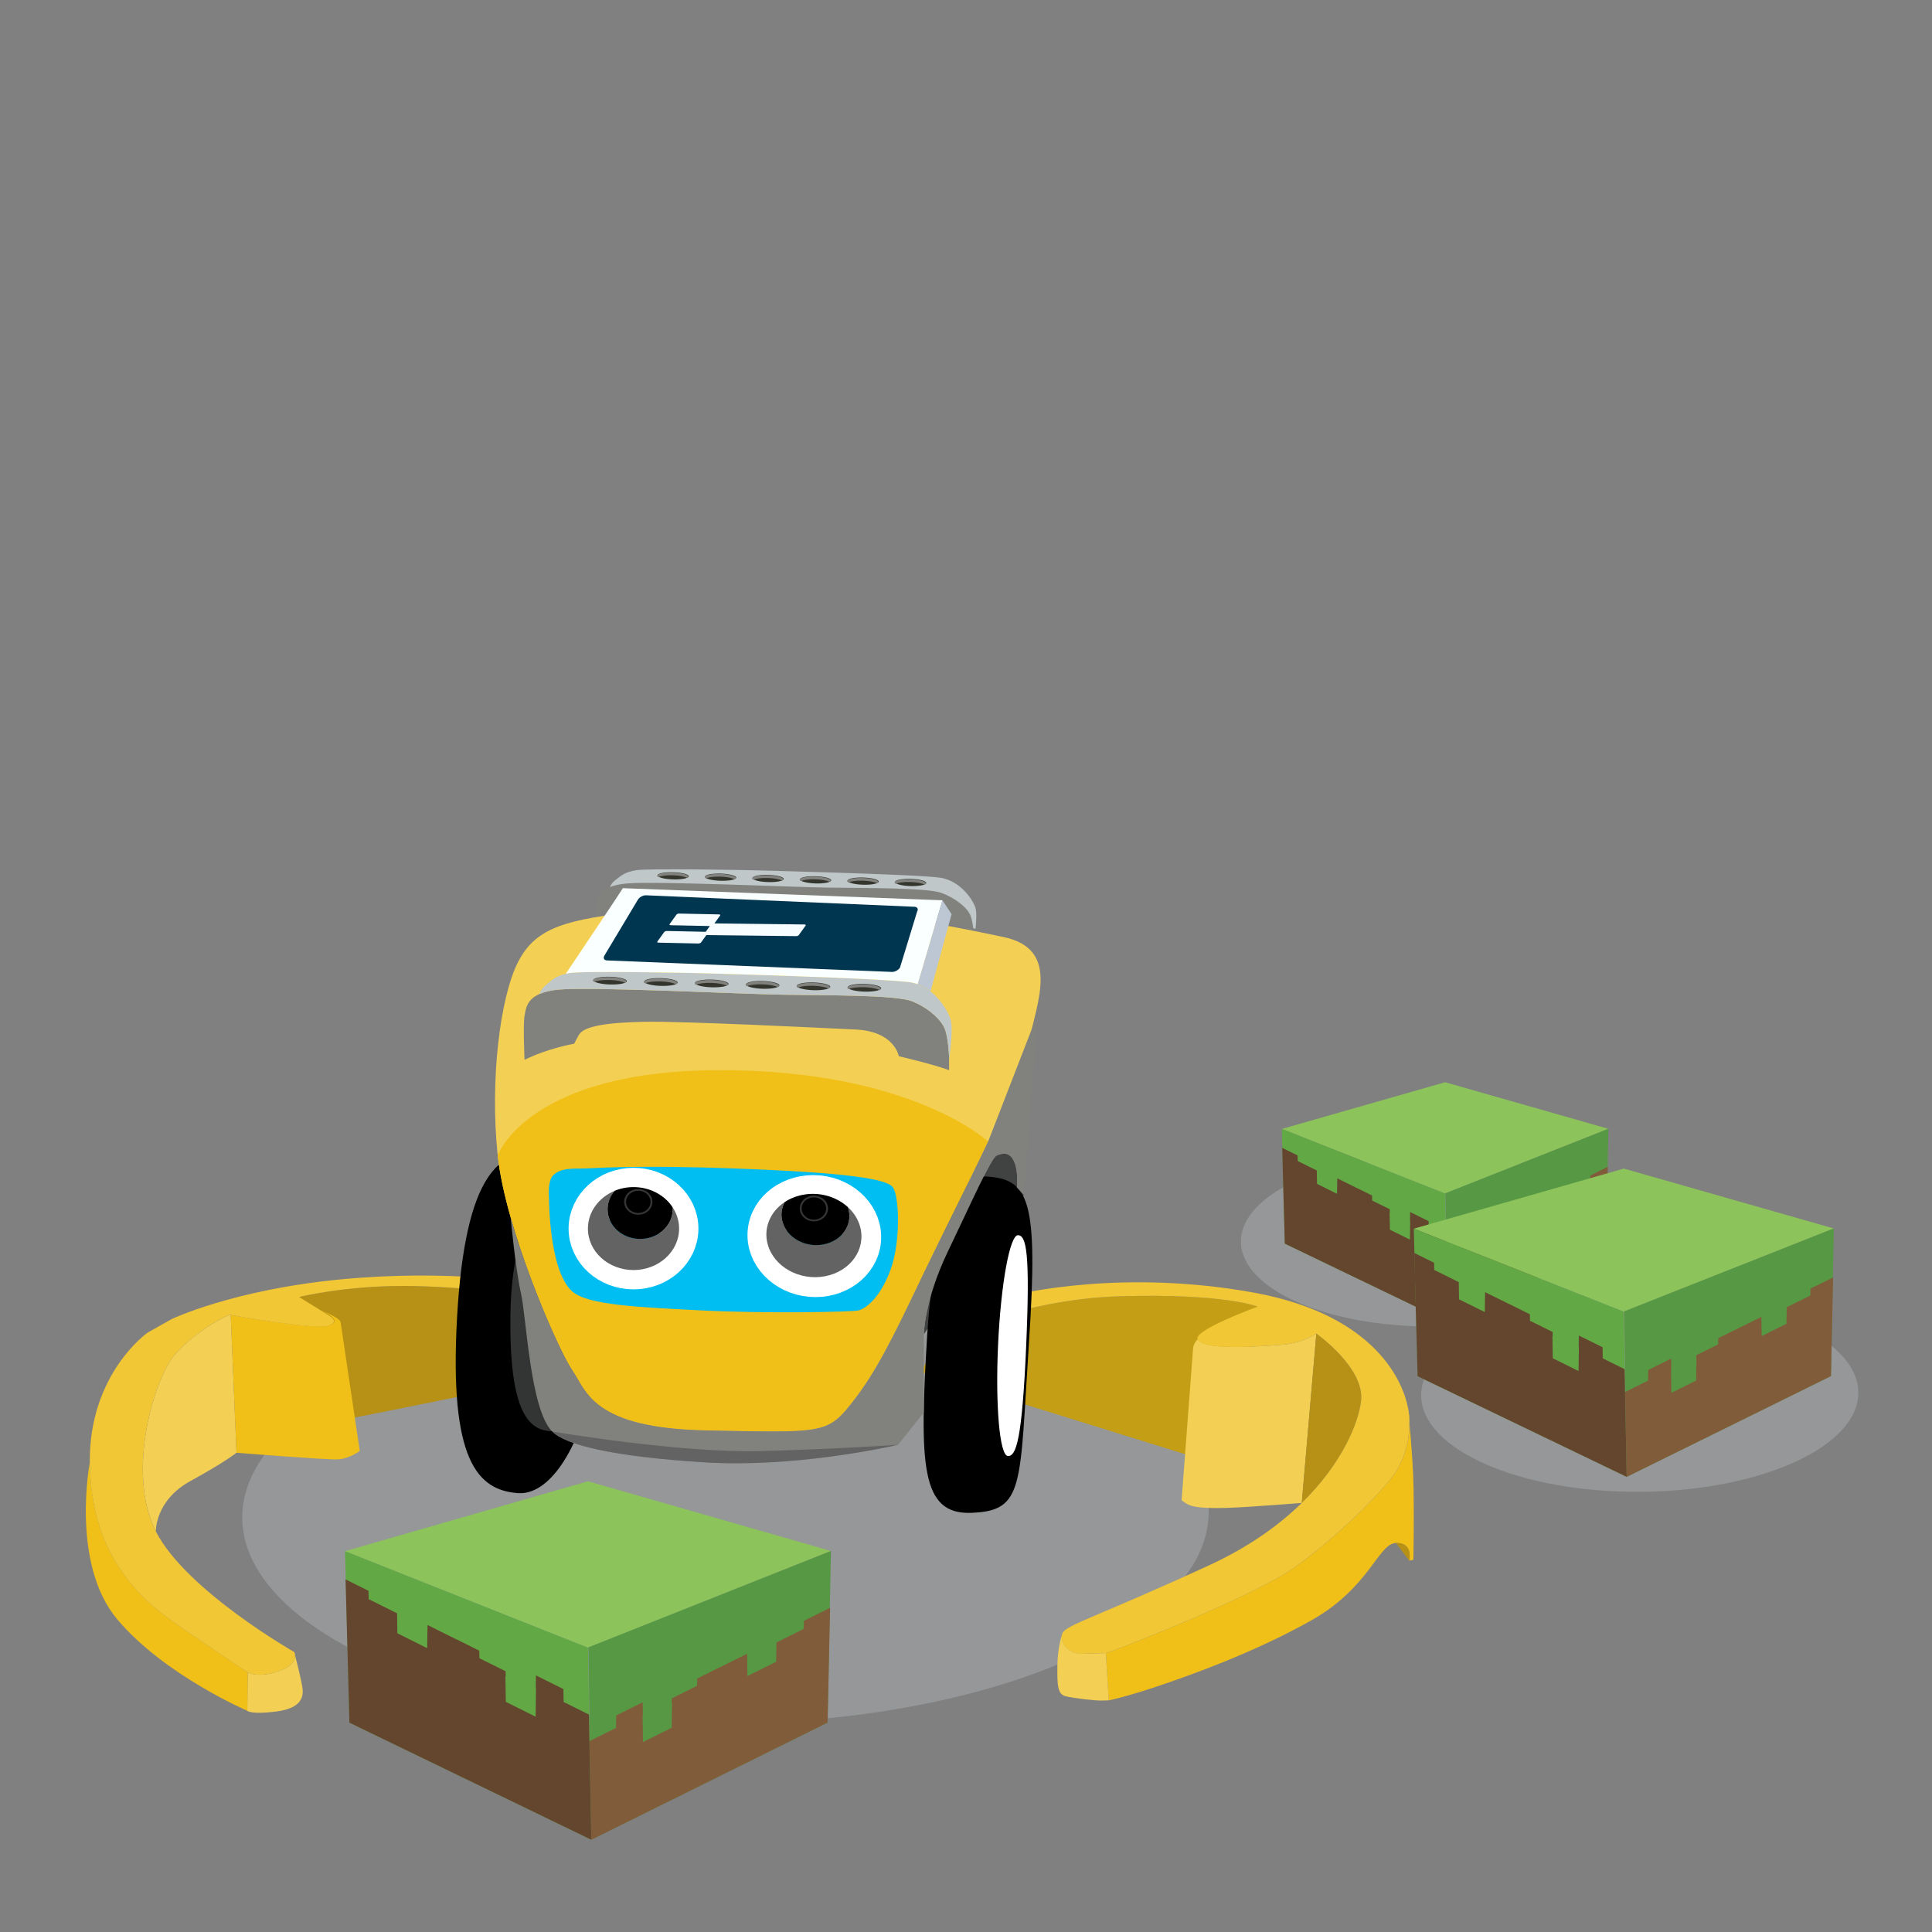 <?xml version="1.0" encoding="utf-8"?>
<!-- Generator: Adobe Illustrator 25.4.1, SVG Export Plug-In . SVG Version: 6.00 Build 0)  -->
<svg version="1.1" id="Layer_1" xmlns="http://www.w3.org/2000/svg" xmlns:xlink="http://www.w3.org/1999/xlink" x="0px" y="0px"
	 viewBox="0 0 50 50" style="enable-background:new 0 0 50 50;" xml:space="preserve">
<rect x="0" y="0" width="50" height="50" fill="#808080" stroke="none"/>
<style type="text/css">
	.st0{opacity:0.33;fill:#C0C7CA;}
	.st1{fill:#8CC35A;}
	.st2{fill:#62A945;}
	.st3{fill:#569843;}
	.st4{fill:#815C3B;}
	.st5{fill:#64462E;}
	.st6{fill:#C49F16;}
	.st7{fill:#F3D054;}
	.st8{fill:#B79115;}
	.st9{fill:#F0C018;}
	.st10{fill:#F1C735;}
	.st11{fill:#414342;}
	.st12{fill:#FFFFFF;}
	.st13{fill:#333434;}
	.st14{fill:#81827D;}
	.st15{fill:#BFC7C9;}
	.st16{fill:#FAFFFF;}
	.st17{fill:#BDC7D3;}
	.st18{fill:#003650;}
	.st19{fill:#F8FDFF;}
	.st20{fill:#34362E;}
	.st21{fill:#00BDF2;}
	.st22{fill:none;stroke:#FFFFFF;stroke-miterlimit:10;}
	.st23{fill:#636363;}
	.st24{fill:#363436;}
</style>
<g>
	<ellipse transform="matrix(1 -0.007 0.007 1 -0.255 0.302)" class="st0" cx="42.439" cy="36.07" rx="5.657" ry="2.533"/>
	<ellipse transform="matrix(1 -0.007 0.007 1 -0.228 0.266)" class="st0" cx="37.071" cy="32.095" rx="4.953" ry="2.226"/>
	<ellipse transform="matrix(1 -0.007 0.007 1 -0.264 0.127)" class="st0" cx="18.765" cy="39.205" rx="12.506" ry="5.406"/>
	<g>
		<polygon class="st1" points="41.625,29.214 37.4,30.888 33.174,29.217 37.399,28.008 		"/>
		<polygon class="st2" points="37.457,34.211 37.4,30.888 33.174,29.217 33.25,32.185 		"/>
		<polygon class="st3" points="37.457,34.211 37.407,30.881 41.625,29.214 41.567,32.183 		"/>
		<polygon class="st4" points="41.153,30.562 40.677,30.797 40.671,31.131 40.173,31.378 40.167,30.992 39.689,31.229 
			39.689,31.228 39.299,31.421 39.297,31.547 38.858,31.764 38.857,31.85 38.862,31.848 38.855,32.273 38.356,32.52 38.349,32.051 
			38.354,32.049 38.351,31.832 37.89,32.06 37.887,32.275 37.426,32.503 37.457,34.211 41.567,32.183 41.61,30.197 41.155,30.423 		
			"/>
		<g>
			<polygon class="st5" points="36.976,31.827 36.972,31.603 36.494,31.367 36.491,31.591 36.496,31.593 36.488,32.081 
				35.971,31.824 35.963,31.383 35.969,31.385 35.967,31.295 35.512,31.07 35.509,30.939 35.104,30.739 35.104,30.74 34.608,30.495 
				34.602,30.895 34.085,30.639 34.079,30.292 33.585,30.048 33.583,29.903 33.183,29.706 33.25,32.185 37.457,34.211 
				37.416,32.044 			"/>
		</g>
	</g>
	<g>
		<polygon class="st1" points="47.459,31.793 42.025,33.947 36.589,31.798 42.024,30.243 		"/>
		<polygon class="st2" points="42.099,38.221 42.025,33.947 36.589,31.798 36.687,35.616 		"/>
		<polygon class="st3" points="42.099,38.221 42.034,33.938 47.459,31.793 47.385,35.613 		"/>
		<polygon class="st4" points="46.852,33.528 46.24,33.83 46.233,34.26 45.591,34.578 45.584,34.081 44.969,34.385 44.969,34.384 
			44.468,34.632 44.465,34.794 43.901,35.073 43.899,35.184 43.905,35.182 43.896,35.729 43.255,36.046 43.246,35.442 43.252,35.44 
			43.248,35.162 42.655,35.455 42.651,35.731 42.059,36.024 42.099,38.221 47.385,35.613 47.441,33.059 46.855,33.349 		"/>
		<g>
			<polygon class="st5" points="41.479,35.154 41.475,34.867 40.86,34.563 40.856,34.852 40.862,34.854 40.852,35.481 
				40.186,35.152 40.177,34.583 40.184,34.586 40.182,34.471 39.596,34.181 39.593,34.013 39.072,33.755 39.072,33.757 
				38.434,33.441 38.427,33.956 37.76,33.627 37.753,33.181 37.118,32.866 37.115,32.68 36.601,32.426 36.687,35.616 42.099,38.221 
				42.045,35.434 			"/>
		</g>
	</g>
	<g>
		<g>
			<path class="st6" d="M24.227,34.714c0,0,2.071-1.09,4.773-1.167s3.549,0.269,3.549,0.269l-0.654,4.027l-0.937-0.119l-7.116-2.211
				L24.227,34.714z"/>
			<path class="st7" d="M34.067,34.513c0,0-0.343,0.243-0.863,0.286c-1.235,0.102-2.083,0.089-2.207-0.141
				c0,0-0.11,0.103-0.12,0.236l-0.297,3.93c0,0,0.12,0.113,0.277,0.152c0.157,0.039,0.391,0.062,0.896,0.048
				c0.505-0.014,1.937-0.128,1.937-0.128L34.067,34.513"/>
			<path class="st8" d="M33.689,38.897c1.06-1.036,1.476-2.092,1.536-2.646c0.092-0.859-1.158-1.738-1.158-1.738L33.689,38.897z"/>
			<path class="st9" d="M28.62,42.781c0.078-0.002,3.831-1.451,4.918-2.241c1.087-0.79,2.108-1.811,2.502-2.328
				c0.394-0.517,0.51-1.24,0.396-1.801c0,0,0.132,1.242,0.147,2.107c0.015,0.865-0.005,1.849-0.005,1.849l-0.107,0.022
				c0,0,0.113-0.47-0.344-0.457c-0.457,0.013-0.678,1.148-2.181,1.998c-1.503,0.85-3.247,1.464-4.047,1.73
				c-0.8,0.266-1.206,0.346-1.206,0.346L28.62,42.781"/>
			<path class="st8" d="M36.471,40.389c0,0,0.113-0.47-0.344-0.457L36.471,40.389z"/>
			<path class="st7" d="M28.62,42.781c-0.078,0.002-0.253,0.007-0.622,0.018c-0.369,0.01-0.593-0.314-0.501-0.531
				c0,0-0.127,0.334-0.132,0.84c-0.005,0.506,0.002,0.739,0.217,0.792c0.216,0.052,0.762,0.115,0.937,0.11
				c0.175-0.005,0.175-0.005,0.175-0.005L28.62,42.781z"/>
			<path class="st10" d="M24.227,34.714c0,0,2.071-1.09,4.773-1.167s3.549,0.269,3.549,0.269s-1.675,0.612-1.552,0.842
				s0.971,0.243,2.207,0.141c0.52-0.043,0.863-0.286,0.863-0.286s1.251,0.879,1.158,1.738c-0.06,0.553-0.476,1.609-1.536,2.646
				c-0.585,0.572-1.366,1.138-2.391,1.61c-2.881,1.327-3.711,1.545-3.803,1.762c-0.091,0.217,0.132,0.541,0.501,0.531
				c0.369-0.01,0.544-0.015,0.622-0.018c0.078-0.002,3.831-1.451,4.918-2.241c1.087-0.79,2.108-1.811,2.502-2.328
				c0.394-0.517,0.51-1.24,0.396-1.801c-0.113-0.561-0.748-2.372-3.995-2.961s-5.936-0.046-6.688,0.19s-1.758,0.789-1.758,0.789
				L24.227,34.714z"/>
		</g>
		<g>
			<path class="st7" d="M6.41,43.279c0,0,0.262,0.162,0.816-0.034s0.388-0.493,0.388-0.493s0.213,0.814,0.22,0.987
				c0.007,0.173-0.028,0.469-0.679,0.554S6.4,44.276,6.4,44.276L6.41,43.279"/>
			<path class="st9" d="M6.41,43.279c0,0-0.893-0.591-1.893-1.285s-2.173-1.858-2.192-4.152c0,0-0.503,2.62,0.707,4.063
				c1.21,1.443,3.37,2.371,3.37,2.371L6.41,43.279z"/>
			<path class="st8" d="M7.74,33.566c0,0,1.163-0.287,2.696-0.286c1.533,0.001,3.46,0.267,3.46,0.267s0.328,2.119,0.29,2.121
				c-0.038,0.002-2.679,0.551-2.679,0.551s-2.831,0.581-2.823,0.549C8.694,36.733,7.74,33.566,7.74,33.566z"/>
			<path class="st7" d="M5.971,34.03c-0.077-0.018-0.853,0.382-1.415,0.99c-0.562,0.608-1.301,3.086-0.522,4.612
				c0,0-0.027-0.797,0.894-1.303c0.921-0.505,1.192-0.733,1.192-0.733L5.971,34.03"/>
			<path class="st9" d="M5.971,34.03c0.077,0.018,2.185,0.378,2.516,0.284C8.96,34.18,8.28,33.9,8.28,33.9s0.518,0.201,0.534,0.314
				c0.017,0.113,0.497,3.336,0.497,3.336s-0.272,0.206-0.578,0.219c-0.306,0.013-2.613-0.172-2.613-0.172L5.971,34.03z"/>
			<path class="st10" d="M13.755,33.206c0,0-2.136-0.365-4.935-0.096s-4.377,1.028-4.377,1.028l-0.624,0.351
				c0,0-1.514,1.059-1.495,3.354c0.019,2.294,1.192,3.458,2.192,4.152s1.893,1.285,1.893,1.285s0.262,0.162,0.816-0.034
				s0.388-0.493,0.388-0.493s-2.8-1.593-3.58-3.12c-0.779-1.526-0.04-4.004,0.522-4.612c0.562-0.608,1.337-1.009,1.415-0.99
				c0.077,0.018,2.188,0.385,2.516,0.284c0.328-0.1,0.04-0.262,0.04-0.262L7.74,33.566c0,0,1.163-0.287,2.696-0.286
				c1.533,0.001,3.46,0.267,3.46,0.267L13.755,33.206z"/>
		</g>
		<path class="st11" d="M23.909,34.529c0,0,0.014-0.872,0.624-2.141c0.61-1.27,1.119-2.425,1.262-2.482
			c0.142-0.057,0.326-0.114,0.448,0.152c0.122,0.265,0.074,0.675,0.074,0.675l0.183,0.189L23.909,34.529z"/>
		<path d="M15.541,34.376c-0.157,2.435-1.115,4.345-2.14,4.266s-1.783-0.812-1.572-4.551c0.211-3.739,1.115-4.345,2.14-4.266
			C14.995,29.904,15.698,31.941,15.541,34.376z"/>
		<path d="M23.996,34.54c0.148-2.435,0.742-4.131,1.505-4.093c1.138,0.057,1.373,0.59,1.129,4.293
			c-0.246,3.736-0.105,4.364-1.503,4.412C23.83,39.196,23.792,37.908,23.996,34.54z"/>
		<path class="st12" d="M25.83,34.802c0.073-1.578,0.305-2.848,0.518-2.836c0.214,0.012,0.314,0.456,0.209,2.879
			c-0.106,2.422-0.259,2.848-0.473,2.836S25.758,36.38,25.83,34.802z"/>
		<path class="st13" d="M13.209,34.041c0.021-1.649,0.399-3.041,1.433-3.144c1.034-0.103,1.688,0.291,2.09,2.795
			s-0.178,3.016-1.211,3.119C14.486,36.915,13.158,38.063,13.209,34.041z"/>
		<path class="st7" d="M16.624,23.574c-1.953,0.22-2.747,0.409-3.215,1.319c-0.468,0.91-0.733,3.07-0.529,5.003
			s1.567,5.04,1.933,5.571c0.366,0.531,0.509,1.497,3.48,1.554s3.113,0.095,3.744-0.701c0.631-0.796,1.058-1.668,1.872-3.373
			c0.432-0.904,1.098-2.209,1.665-3.401c0.502-1.056,0.927-2.024,1.041-2.549c0.244-1.118,0.814-2.444-0.651-2.748
			C24.499,23.945,20.73,23.113,16.624,23.574z"/>
		<path class="st9" d="M12.88,29.895c0.203,1.933,1.567,5.04,1.933,5.571c0.366,0.531,0.509,1.497,3.48,1.554
			s3.113,0.095,3.744-0.701c0.631-0.796,1.058-1.668,1.872-3.373c0.432-0.904,1.098-2.209,1.665-3.401c0,0-1.967-1.85-6.934-1.85
			S12.88,29.895,12.88,29.895z"/>
		<g>
			<g>
				<g>
					<path class="st14" d="M25.187,24.025c-0.014-0.112-0.036-0.232-0.069-0.323c-0.072-0.198-0.38-0.457-0.76-0.594
						c-0.38-0.137-2.044-0.122-3.002-0.137c-0.959-0.015-4.359-0.168-5.118-0.107c-0.197,0.016-0.343,0.049-0.452,0.093
						c-0.31,0.124-0.317,0.332-0.344,0.456c-0.011,0.05-0.015,0.15-0.016,0.266c0.348-0.06,0.75-0.111,1.221-0.164
						C20.143,23.122,23.394,23.667,25.187,24.025z"/>
				</g>
				<g>
					<path class="st15" d="M25.245,23.496c-0.063-0.206-0.38-0.685-0.886-0.777c-0.506-0.091-4.928-0.198-4.928-0.198
						s-2.659-0.053-2.966,0c-0.307,0.053-0.38,0.137-0.515,0.236c-0.136,0.099-0.163,0.199-0.163,0.199
						c0.109-0.044,0.255-0.077,0.452-0.093c0.76-0.061,4.16,0.091,5.118,0.107c0.959,0.015,2.622,0,3.002,0.137
						c0.38,0.137,0.687,0.396,0.76,0.594c0.033,0.091,0.055,0.211,0.069,0.323c0.02,0.004,0.039,0.008,0.059,0.012
						C25.266,23.844,25.28,23.608,25.245,23.496z"/>
				</g>
				<path class="st14" d="M13.575,27.429c0,0-0.041-0.929,0-1.137c0.03-0.154,0.038-0.413,0.387-0.567
					c0.122-0.054,0.287-0.096,0.508-0.115c0.855-0.076,4.68,0.114,5.758,0.133c1.078,0.019,2.95,0,3.378,0.171
					s0.773,0.493,0.855,0.739s0.102,0.663,0.102,0.777s0,0.265,0,0.265s-0.326-0.114-0.692-0.208s-0.61-0.152-0.61-0.152
					s-0.102-0.643-1.119-0.691c-1.017-0.048-4.456-0.218-5.453-0.2c-0.997,0.019-1.587,0.114-1.709,0.341
					c-0.122,0.227-0.122,0.227-0.122,0.227S14.185,27.126,13.575,27.429z"/>
				<path class="st15" d="M13.962,25.725c0.122-0.054,0.287-0.096,0.508-0.115c0.855-0.076,4.68,0.114,5.758,0.133
					c1.078,0.019,2.95,0,3.378,0.171s0.773,0.493,0.855,0.739s0.102,0.663,0.102,0.777c0,0,0.112-0.777,0.041-1.033
					c-0.071-0.256-0.427-0.853-0.997-0.966c-0.57-0.114-5.545-0.246-5.545-0.246s-2.991-0.066-3.337,0s-0.427,0.171-0.58,0.294
					C13.992,25.601,13.962,25.725,13.962,25.725z"/>
				<g>
					<path class="st16" d="M18.062,25.184c0,0,4.975,0.133,5.545,0.246c0.05,0.01,0.098,0.024,0.145,0.041l0.639-2.172l-8.271-0.313
						c-0.009,0.024-1.146,1.723-1.477,2.216c0.026-0.006,0.054-0.012,0.084-0.018C15.071,25.118,18.062,25.184,18.062,25.184z"/>
				</g>
				<g>
					<path class="st17" d="M24.627,23.658l-0.237-0.36l-0.639,2.172c0.122,0.044,0.232,0.109,0.33,0.186L24.627,23.658z"/>
				</g>
				<path class="st18" d="M23.082,25.153l-7.372-0.297c-0.076-0.003-0.107-0.059-0.068-0.125l0.867-1.448
					c0.039-0.065,0.134-0.116,0.21-0.113l6.948,0.297c0.076,0.003,0.107,0.059,0.068,0.125l-0.443,1.448
					C23.253,25.106,23.158,25.156,23.082,25.153z"/>
				<path class="st19" d="M20.822,23.925l-2.333-0.027l0.147-0.203c0.012-0.016,0-0.03-0.026-0.03l-1.036-0.022
					c-0.026-0.001-0.057,0.012-0.068,0.028l-0.176,0.244c-0.012,0.016,0,0.03,0.026,0.03l1.015,0.021l-0.108,0.149l-1.006-0.021
					c-0.026-0.001-0.057,0.012-0.068,0.028l-0.176,0.244c-0.012,0.016,0,0.03,0.026,0.03l1.036,0.022
					c0.026,0.001,0.057-0.012,0.068-0.028l0.138-0.19l2.324,0.027c0.026,0.001,0.057-0.012,0.068-0.028l0.176-0.244
					C20.86,23.94,20.848,23.926,20.822,23.925z"/>
			</g>
			<g>
				<g>
					
						<ellipse transform="matrix(0.03 -1 1 0.03 -10.073 40.393)" class="st20" cx="15.776" cy="25.387" rx="0.1" ry="0.433"/>
					<path class="st14" d="M15.375,25.413c0.064-0.035,0.219-0.056,0.401-0.051s0.336,0.035,0.401,0.074
						c0.02-0.011,0.032-0.023,0.032-0.037c0-0.055-0.194-0.106-0.432-0.112c-0.239-0.007-0.432,0.033-0.432,0.088
						C15.343,25.388,15.355,25.401,15.375,25.413z"/>
				</g>
				<g>
					
						<ellipse transform="matrix(0.03 -1 1 0.03 -8.833 41.745)" class="st20" cx="17.093" cy="25.424" rx="0.1" ry="0.433"/>
					<path class="st14" d="M16.692,25.45c0.064-0.035,0.219-0.056,0.401-0.051c0.181,0.005,0.336,0.035,0.401,0.074
						c0.02-0.011,0.032-0.023,0.032-0.037c0-0.055-0.194-0.106-0.432-0.112c-0.239-0.007-0.432,0.033-0.432,0.088
						C16.66,25.425,16.672,25.438,16.692,25.45z"/>
				</g>
				<g>
					
						<ellipse transform="matrix(0.03 -1 1 0.03 -7.593 43.098)" class="st20" cx="18.41" cy="25.461" rx="0.1" ry="0.433"/>
					<path class="st14" d="M18.009,25.488c0.064-0.035,0.219-0.056,0.401-0.051c0.181,0.005,0.336,0.035,0.401,0.074
						c0.02-0.011,0.032-0.023,0.032-0.037c0-0.055-0.194-0.106-0.432-0.112s-0.432,0.033-0.432,0.088
						C17.977,25.462,17.989,25.475,18.009,25.488z"/>
				</g>
				<g>
					
						<ellipse transform="matrix(0.03 -1 1 0.03 -6.353 44.451)" class="st20" cx="19.727" cy="25.499" rx="0.1" ry="0.433"/>
					<path class="st14" d="M19.326,25.525c0.064-0.035,0.219-0.056,0.401-0.051c0.181,0.005,0.336,0.035,0.401,0.074
						c0.02-0.011,0.032-0.023,0.032-0.037c0-0.055-0.194-0.106-0.432-0.112c-0.239-0.007-0.432,0.033-0.432,0.088
						C19.295,25.5,19.306,25.513,19.326,25.525z"/>
				</g>
				<g>
					
						<ellipse transform="matrix(0.03 -1 1 0.03 -5.113 45.804)" class="st20" cx="21.044" cy="25.536" rx="0.1" ry="0.433"/>
					<path class="st14" d="M20.644,25.563c0.064-0.035,0.219-0.056,0.401-0.051c0.181,0.005,0.336,0.035,0.401,0.074
						c0.02-0.011,0.032-0.023,0.032-0.037c0-0.055-0.194-0.106-0.432-0.112c-0.239-0.007-0.432,0.033-0.432,0.088
						C20.612,25.537,20.623,25.55,20.644,25.563z"/>
				</g>
				<g>
					
						<ellipse transform="matrix(0.03 -1 1 0.03 -3.873 47.157)" class="st20" cx="22.361" cy="25.574" rx="0.1" ry="0.433"/>
					<path class="st14" d="M21.961,25.6c0.064-0.035,0.219-0.056,0.401-0.051c0.181,0.005,0.336,0.035,0.401,0.074
						c0.02-0.011,0.032-0.023,0.032-0.037c0-0.055-0.194-0.106-0.432-0.112s-0.432,0.033-0.432,0.088
						C21.929,25.575,21.94,25.588,21.961,25.6z"/>
				</g>
			</g>
			<g>
				<g>
					
						<ellipse transform="matrix(0.03 -1 1 0.03 -5.777 39.397)" class="st20" cx="17.411" cy="22.675" rx="0.093" ry="0.404"/>
					<path class="st14" d="M17.037,22.7c0.06-0.032,0.205-0.053,0.374-0.048c0.169,0.005,0.314,0.033,0.374,0.069
						c0.019-0.01,0.03-0.022,0.03-0.034c0-0.052-0.181-0.099-0.404-0.105c-0.223-0.006-0.404,0.03-0.404,0.082
						C17.007,22.676,17.018,22.688,17.037,22.7z"/>
				</g>
				<g>
					
						<ellipse transform="matrix(0.03 -1 1 0.03 -4.62 40.66)" class="st20" cx="18.64" cy="22.71" rx="0.093" ry="0.404"/>
					<path class="st14" d="M18.266,22.735c0.06-0.032,0.205-0.053,0.374-0.048c0.169,0.005,0.314,0.033,0.374,0.069
						c0.019-0.01,0.03-0.022,0.03-0.034c0-0.052-0.181-0.099-0.404-0.105c-0.223-0.006-0.404,0.03-0.404,0.082
						C18.236,22.711,18.247,22.723,18.266,22.735z"/>
				</g>
				<g>
					
						<ellipse transform="matrix(0.03 -1 1 0.03 -3.462 41.922)" class="st20" cx="19.869" cy="22.745" rx="0.093" ry="0.404"/>
					<path class="st14" d="M19.495,22.77c0.06-0.032,0.205-0.053,0.374-0.048c0.169,0.005,0.314,0.033,0.374,0.069
						c0.019-0.01,0.03-0.022,0.03-0.034c0-0.052-0.181-0.099-0.404-0.105c-0.223-0.006-0.404,0.03-0.404,0.082
						C19.466,22.746,19.476,22.758,19.495,22.77z"/>
				</g>
				<g>
					
						<ellipse transform="matrix(0.03 -1 1 0.03 -2.305 43.185)" class="st20" cx="21.098" cy="22.78" rx="0.093" ry="0.404"/>
					<path class="st14" d="M20.725,22.804c0.06-0.032,0.205-0.053,0.374-0.048s0.314,0.033,0.374,0.069
						c0.019-0.01,0.03-0.022,0.03-0.034c0-0.052-0.181-0.099-0.404-0.105c-0.223-0.006-0.404,0.03-0.404,0.082
						C20.695,22.781,20.706,22.793,20.725,22.804z"/>
				</g>
				<g>
					
						<ellipse transform="matrix(0.03 -1 1 0.03 -1.147 44.447)" class="st20" cx="22.328" cy="22.815" rx="0.093" ry="0.404"/>
					<path class="st14" d="M21.954,22.839c0.06-0.032,0.205-0.053,0.374-0.048c0.169,0.005,0.314,0.033,0.374,0.069
						c0.019-0.01,0.03-0.022,0.03-0.034c0-0.052-0.181-0.099-0.404-0.105s-0.404,0.03-0.404,0.082
						C21.924,22.816,21.935,22.828,21.954,22.839z"/>
				</g>
				<g>
					
						<ellipse transform="matrix(0.03 -1 1 0.03 0.01 45.71)" class="st20" cx="23.557" cy="22.85" rx="0.093" ry="0.404"/>
					<path class="st14" d="M23.183,22.874c0.06-0.032,0.205-0.053,0.374-0.048c0.169,0.005,0.314,0.033,0.374,0.069
						c0.019-0.01,0.03-0.022,0.03-0.034c0-0.052-0.181-0.099-0.404-0.105c-0.223-0.006-0.404,0.03-0.404,0.082
						C23.153,22.851,23.164,22.863,23.183,22.874z"/>
				</g>
			</g>
		</g>
		<path class="st21" d="M14.208,30.999c0,0-0.046-0.455,0.122-0.597s0.34-0.16,0.704-0.16s1.233-0.103,4.026,0
			c2.794,0.103,3.877,0.261,4.045,0.481s0.214,1.402-0.061,2.147s-0.656,1-0.824,1.043c-0.168,0.043-2.427,0.085-4.075,0
			c-1.648-0.085-2.944-0.136-3.342-0.497C14.202,32.869,14.208,30.999,14.208,30.999z"/>
		<g>
			<path class="st12" d="M16.395,30.558c-0.752,0-1.361,0.554-1.361,1.238c0,0.684,0.609,1.238,1.361,1.238
				c0.752,0,1.361-0.554,1.361-1.238C17.756,31.112,17.146,30.558,16.395,30.558z M16.395,32.869c-0.652,0-1.18-0.481-1.18-1.073
				s0.528-1.073,1.18-1.073c0.652,0,1.18,0.481,1.18,1.073S17.047,32.869,16.395,32.869z"/>
			<ellipse class="st22" cx="16.395" cy="31.796" rx="1.18" ry="1.073"/>
			<g>
				<path class="st23" d="M17.407,31.244c0.001,0.017,0.003,0.035,0.003,0.053c0,0.424-0.378,0.767-0.843,0.767
					c-0.466,0-0.843-0.343-0.843-0.767c0-0.181,0.07-0.348,0.185-0.479c-0.409,0.169-0.694,0.543-0.694,0.978
					c0,0.593,0.528,1.073,1.18,1.073s1.18-0.481,1.18-1.073C17.575,31.594,17.514,31.406,17.407,31.244z"/>
			</g>
			<path d="M17.407,31.244c-0.206-0.313-0.582-0.522-1.012-0.522c-0.173,0-0.338,0.034-0.486,0.095
				c-0.116,0.131-0.185,0.298-0.185,0.479c0,0.424,0.378,0.767,0.843,0.767c0.466,0,0.843-0.343,0.843-0.767
				C17.41,31.279,17.408,31.262,17.407,31.244z"/>
			<path class="st12" d="M20.731,30.76c-0.762,0.145-1.23,0.807-1.046,1.478c0.184,0.671,0.951,1.097,1.712,0.952
				c0.762-0.145,1.23-0.807,1.046-1.478C22.259,31.041,21.493,30.615,20.731,30.76z M21.353,33.029
				c-0.66,0.126-1.325-0.244-1.485-0.826c-0.16-0.582,0.246-1.156,0.907-1.282c0.66-0.126,1.325,0.244,1.485,0.826
				S22.014,32.903,21.353,33.029z"/>
			
				<ellipse transform="matrix(0.09 -0.996 0.996 0.09 -12.669 50.092)" class="st22" cx="21.064" cy="31.976" rx="1.077" ry="1.231"/>
			<g>
				<path class="st23" d="M21.941,31.238c0.006,0.017,0.012,0.034,0.017,0.051c0.114,0.416-0.176,0.826-0.648,0.916
					c-0.472,0.09-0.947-0.174-1.061-0.59c-0.049-0.178-0.023-0.355,0.059-0.506c-0.369,0.245-0.557,0.667-0.44,1.094
					c0.16,0.582,0.824,0.952,1.485,0.826c0.66-0.126,1.066-0.7,0.907-1.282C22.206,31.549,22.093,31.376,21.941,31.238z"/>
			</g>
			<path d="M21.941,31.238c-0.293-0.267-0.731-0.4-1.166-0.316c-0.176,0.034-0.333,0.099-0.467,0.188
				c-0.082,0.151-0.108,0.328-0.059,0.506c0.114,0.416,0.589,0.68,1.061,0.59c0.472-0.09,0.762-0.5,0.648-0.916
				C21.954,31.272,21.947,31.255,21.941,31.238z"/>
		</g>
		<path class="st14" d="M23.24,37.391L23.24,37.391l0.668-0.834v-2.029c0,0,0.014-0.872,0.624-2.141
			c0.61-1.27,1.119-2.425,1.262-2.482c0.142-0.057,0.326-0.114,0.448,0.152c0.122,0.265,0.074,0.675,0.074,0.675l0.183,0.189
			l0.353-4.674l-1.279,3.297c-0.567,1.192-1.233,2.497-1.665,3.401c-0.407,0.853-0.717,1.497-1.005,2.028
			c-0.287,0.531-0.552,0.947-0.867,1.345c-0.631,0.796-0.773,0.758-3.744,0.701c-2.971-0.057-3.113-1.023-3.48-1.554
			c-0.275-0.398-1.11-2.245-1.597-3.96c0,0,0.125,1.336,0.267,1.961c0.142,0.625,0.239,3.013,0.807,3.579
			c0.346,0.344,1.529,0.648,3.95,0.799c1.125,0.07,2.285-0.023,3.203-0.143C22.502,37.565,23.24,37.391,23.24,37.391L23.24,37.391
			 M23.265,35.787C23.265,35.787,23.265,35.787,23.265,35.787C23.265,35.787,23.265,35.787,23.265,35.787z"/>
		<path class="st24" d="M16.519,30.771c-0.202,0-0.366,0.149-0.366,0.333c0,0.184,0.164,0.333,0.366,0.333s0.366-0.149,0.366-0.333
			C16.884,30.92,16.721,30.771,16.519,30.771z M16.519,31.392c-0.175,0-0.317-0.129-0.317-0.288c0-0.159,0.142-0.288,0.317-0.288
			s0.317,0.129,0.317,0.288C16.836,31.263,16.694,31.392,16.519,31.392z"/>
		<path class="st24" d="M21.064,30.943c-0.202,0-0.366,0.149-0.366,0.333s0.164,0.333,0.366,0.333c0.202,0,0.366-0.149,0.366-0.333
			S21.266,30.943,21.064,30.943z M21.064,31.564c-0.175,0-0.317-0.129-0.317-0.288s0.142-0.288,0.317-0.288s0.317,0.129,0.317,0.288
			S21.239,31.564,21.064,31.564z"/>
		<path class="st23" d="M19.694,37.554c-2.094,0.057-5.403-0.507-5.403-0.507c0.346,0.344,1.529,0.648,3.95,0.799
			c1.125,0.07,2.285-0.023,3.203-0.143c1.058-0.138,1.796-0.312,1.796-0.312C23.24,37.391,21.788,37.497,19.694,37.554z"/>
	</g>
	<g>
		<polygon class="st1" points="21.504,40.139 15.218,42.643 8.929,40.144 15.217,38.335 		"/>
		<polygon class="st2" points="15.303,47.613 15.218,42.643 8.929,40.144 9.043,44.583 		"/>
		<polygon class="st3" points="15.303,47.613 15.228,42.633 21.504,40.139 21.418,44.581 		"/>
		<polygon class="st4" points="20.801,42.155 20.094,42.507 20.086,43.007 19.343,43.376 19.335,42.799 18.624,43.153 
			18.624,43.151 18.043,43.44 18.04,43.628 17.387,43.953 17.385,44.082 17.393,44.079 17.383,44.715 16.64,45.084 16.63,44.382 
			16.637,44.379 16.632,44.055 15.947,44.396 15.942,44.718 15.257,45.059 15.303,47.613 21.418,44.581 21.483,41.61 20.805,41.947 
					"/>
		<g>
			<polygon class="st5" points="14.587,44.047 14.581,43.713 13.87,43.359 13.865,43.695 13.872,43.698 13.861,44.427 
				13.091,44.044 13.08,43.383 13.088,43.386 13.086,43.252 12.408,42.915 12.404,42.72 11.802,42.42 11.802,42.422 11.064,42.055 
				11.055,42.654 10.284,42.27 10.276,41.752 9.541,41.386 9.537,41.17 8.943,40.874 9.043,44.583 15.303,47.613 15.241,44.372 			
				"/>
		</g>
	</g>
</g>
</svg>
